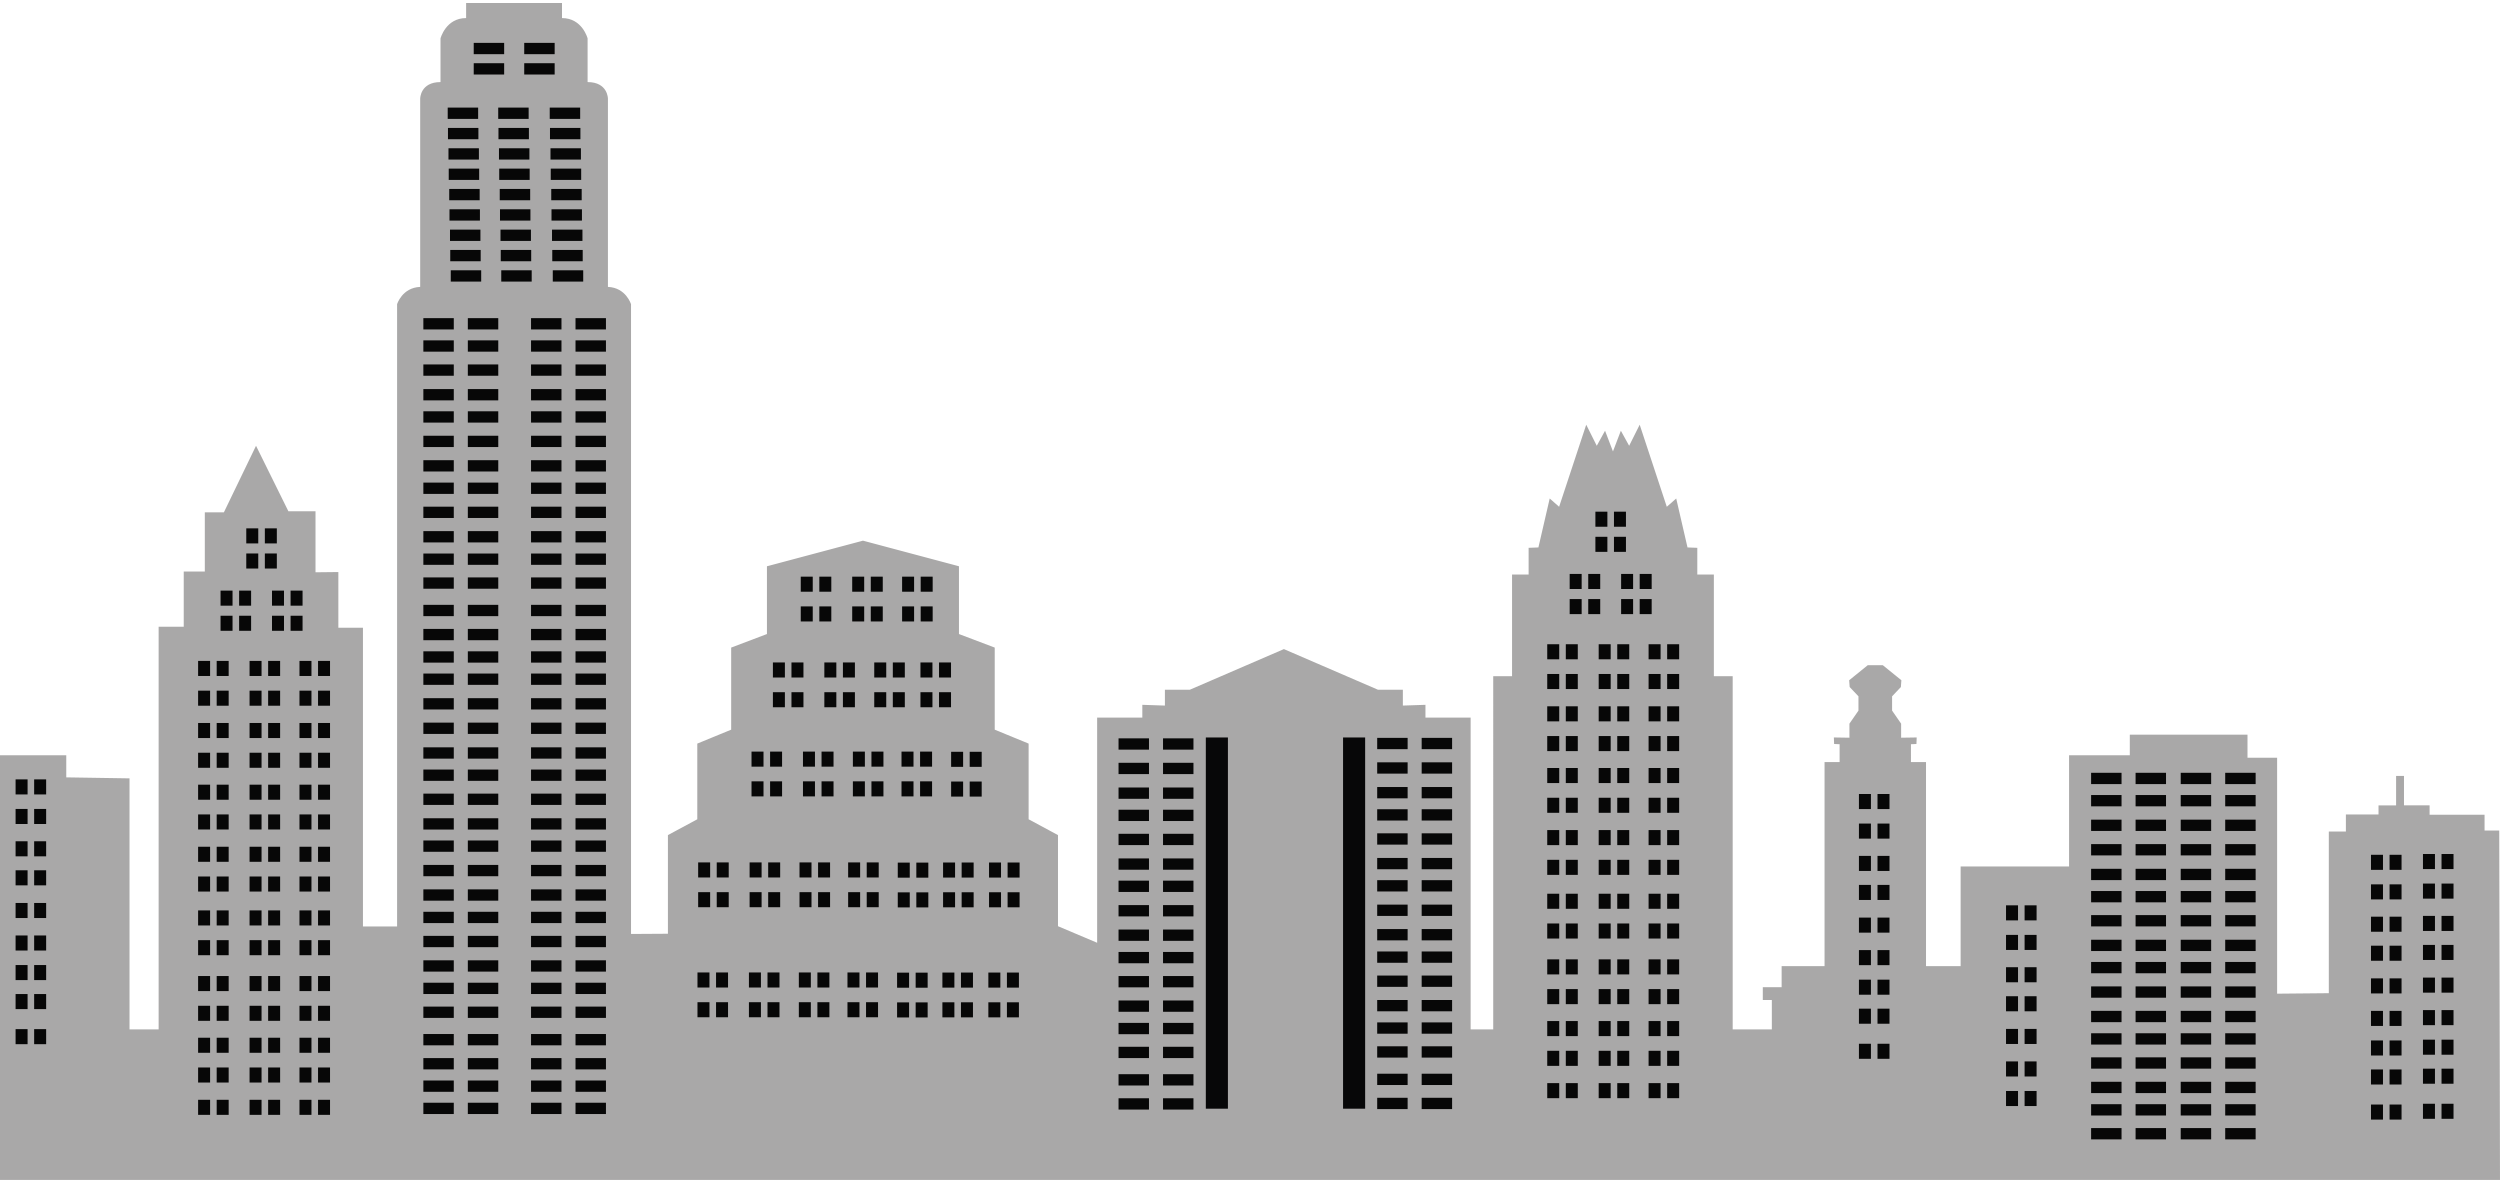 <?xml version="1.0" encoding="utf-8"?>
<!-- Generator: Adobe Illustrator 16.0.0, SVG Export Plug-In . SVG Version: 6.00 Build 0)  -->
<!DOCTYPE svg PUBLIC "-//W3C//DTD SVG 1.0//EN" "http://www.w3.org/TR/2001/REC-SVG-20010904/DTD/svg10.dtd">
<svg version="1.0" id="Layer_2" xmlns="http://www.w3.org/2000/svg" xmlns:xlink="http://www.w3.org/1999/xlink" x="0px" y="0px"
	 width="829.999px" height="391.74px" viewBox="0 0 829.999 391.74" enable-background="new 0 0 829.999 391.74"
	 xml:space="preserve">
<path fill="#A9A8A8" d="M0,392.74V250.75h22v7.334l21,0.332v83.334h9.667V208.086H61v-18.334h7v-19.666h6.333L85,148l10.75,21.75h9
	V190l7.583-0.083v18.5h8.167v99.16h11.333V101c0,0,1.667-5.5,7.667-5.75v-62.5c0,0,0-5.5,6.75-5.5v-14.5c0,0,1.75-6.75,8.5-6.75V1
	h31.833v5c6.75,0,8.5,6.75,8.5,6.75v14.5c6.75,0,6.75,5.5,6.75,5.5v62.5c6,0.25,7.667,5.75,7.667,5.75v209.076L221.75,310v-32.75
	l9.75-5.25v-25.125l11.25-4.625V215l11.875-4.5V188l31.875-8.5l31.875,8.5v22.5l11.875,4.5v27.25l11.25,4.625V272l9.75,5.25v30.25
	l13,5.5v-74.75h15V234l7.5,0.25V229H395l31.25-13.5L457.5,229h8.25v5.25l7.5-0.25v4.25h15v103.5h7.5V224.5H502v-33.75h5.5v-8.875
	l3.25-0.125l3.75-16.25l3.125,2.75l9-27.25l3.5,7l2.75-5l2.625,6.875l2.625-6.875l2.75,5l3.5-7l9,27.25l3.125-2.75l3.75,16.25
	l3.25,0.125v8.875h5.5v33.75h6.25v117.25h13V332h-3v-4.25h6.25v-7h14.25V253h5v-5.916l-1.825-0.082l-0.083-2.167l5.167,0.083v-4.662
	l3-4.333v-4.747l-2.917-3.083l-0.167-2.25l6.167-5h2.5h2.5l6.167,5l-0.167,2.25l-2.917,3.083v4.747l3,4.333v4.662l5.167-0.083
	l-0.083,2.167l-1.825,0.082V253h5v67.75h11.496v-33.084h36v-36.913h20.167v-6.833l39.072-0.013v7.667h9.834v78.328l17.166-0.166
	v-53.667h5.667v-5.667h10.833v-3h5.834v-9.787h2.622v9.75h8.5v3.125h18.25v5.25h4.875l0.249,117"/>
<rect x="140.554" y="105.624" fill="#070707" width="10.103" height="3.752"/>
<rect x="155.32" y="105.624" fill="#070707" width="10.104" height="3.752"/>
<rect x="176.305" y="105.624" fill="#070707" width="10.104" height="3.752"/>
<rect x="191.072" y="105.624" fill="#070707" width="10.103" height="3.752"/>
<rect x="140.554" y="113.002" fill="#070707" width="10.103" height="3.751"/>
<rect x="155.32" y="113.002" fill="#070707" width="10.104" height="3.751"/>
<rect x="176.305" y="113.002" fill="#070707" width="10.104" height="3.751"/>
<rect x="191.072" y="113.002" fill="#070707" width="10.103" height="3.751"/>
<rect x="140.554" y="120.996" fill="#070707" width="10.103" height="3.751"/>
<rect x="155.32" y="120.996" fill="#070707" width="10.104" height="3.751"/>
<rect x="176.305" y="120.996" fill="#070707" width="10.104" height="3.751"/>
<rect x="191.072" y="120.996" fill="#070707" width="10.103" height="3.751"/>
<rect x="140.554" y="129.173" fill="#070707" width="10.103" height="3.75"/>
<rect x="155.32" y="129.173" fill="#070707" width="10.104" height="3.75"/>
<rect x="176.305" y="129.173" fill="#070707" width="10.104" height="3.75"/>
<rect x="191.072" y="129.173" fill="#070707" width="10.103" height="3.75"/>
<rect x="140.554" y="136.55" fill="#070707" width="10.103" height="3.752"/>
<rect x="155.32" y="136.55" fill="#070707" width="10.104" height="3.752"/>
<rect x="176.305" y="136.55" fill="#070707" width="10.104" height="3.752"/>
<rect x="191.072" y="136.55" fill="#070707" width="10.103" height="3.752"/>
<rect x="140.554" y="144.668" fill="#070707" width="10.103" height="3.751"/>
<rect x="155.32" y="144.668" fill="#070707" width="10.104" height="3.751"/>
<rect x="176.305" y="144.668" fill="#070707" width="10.104" height="3.751"/>
<rect x="191.072" y="144.668" fill="#070707" width="10.103" height="3.751"/>
<rect x="140.554" y="152.783" fill="#070707" width="10.103" height="3.751"/>
<rect x="155.32" y="152.783" fill="#070707" width="10.104" height="3.751"/>
<rect x="176.305" y="152.783" fill="#070707" width="10.104" height="3.751"/>
<rect x="191.072" y="152.783" fill="#070707" width="10.103" height="3.751"/>
<rect x="140.554" y="160.224" fill="#070707" width="10.103" height="3.752"/>
<rect x="155.32" y="160.224" fill="#070707" width="10.104" height="3.752"/>
<rect x="176.305" y="160.224" fill="#070707" width="10.104" height="3.752"/>
<rect x="191.072" y="160.224" fill="#070707" width="10.103" height="3.752"/>
<rect x="140.554" y="168.219" fill="#070707" width="10.103" height="3.751"/>
<rect x="155.32" y="168.219" fill="#070707" width="10.104" height="3.751"/>
<rect x="176.305" y="168.219" fill="#070707" width="10.104" height="3.751"/>
<rect x="191.072" y="168.219" fill="#070707" width="10.103" height="3.751"/>
<rect x="140.554" y="176.333" fill="#070707" width="10.103" height="3.751"/>
<rect x="155.32" y="176.333" fill="#070707" width="10.104" height="3.751"/>
<rect x="176.305" y="176.333" fill="#070707" width="10.104" height="3.751"/>
<rect x="191.072" y="176.333" fill="#070707" width="10.103" height="3.751"/>
<rect x="140.554" y="183.774" fill="#070707" width="10.103" height="3.751"/>
<rect x="155.32" y="183.774" fill="#070707" width="10.104" height="3.751"/>
<rect x="176.305" y="183.774" fill="#070707" width="10.104" height="3.751"/>
<rect x="191.072" y="183.774" fill="#070707" width="10.103" height="3.751"/>
<rect x="140.554" y="191.704" fill="#070707" width="10.103" height="3.751"/>
<rect x="155.32" y="191.704" fill="#070707" width="10.104" height="3.751"/>
<rect x="176.305" y="191.704" fill="#070707" width="10.104" height="3.751"/>
<rect x="191.072" y="191.704" fill="#070707" width="10.103" height="3.751"/>
<rect x="140.554" y="200.808" fill="#070707" width="10.103" height="3.751"/>
<rect x="155.32" y="200.808" fill="#070707" width="10.104" height="3.751"/>
<rect x="176.305" y="200.808" fill="#070707" width="10.104" height="3.751"/>
<rect x="191.072" y="200.808" fill="#070707" width="10.103" height="3.751"/>
<rect x="140.554" y="208.799" fill="#070707" width="10.103" height="3.752"/>
<rect x="155.32" y="208.799" fill="#070707" width="10.104" height="3.752"/>
<rect x="176.305" y="208.799" fill="#070707" width="10.104" height="3.752"/>
<rect x="191.072" y="208.799" fill="#070707" width="10.103" height="3.752"/>
<rect x="140.554" y="216.239" fill="#070707" width="10.103" height="3.751"/>
<rect x="155.32" y="216.239" fill="#070707" width="10.104" height="3.751"/>
<rect x="176.305" y="216.239" fill="#070707" width="10.104" height="3.751"/>
<rect x="191.072" y="216.239" fill="#070707" width="10.103" height="3.751"/>
<rect x="140.554" y="223.62" fill="#070707" width="10.103" height="3.751"/>
<rect x="155.32" y="223.62" fill="#070707" width="10.104" height="3.751"/>
<rect x="176.305" y="223.62" fill="#070707" width="10.104" height="3.751"/>
<rect x="191.072" y="223.62" fill="#070707" width="10.103" height="3.751"/>
<rect x="140.554" y="231.794" fill="#070707" width="10.103" height="3.751"/>
<rect x="155.32" y="231.794" fill="#070707" width="10.104" height="3.751"/>
<rect x="176.305" y="231.794" fill="#070707" width="10.104" height="3.751"/>
<rect x="191.072" y="231.794" fill="#070707" width="10.103" height="3.751"/>
<rect x="140.554" y="239.913" fill="#070707" width="10.103" height="3.75"/>
<rect x="155.32" y="239.913" fill="#070707" width="10.104" height="3.75"/>
<rect x="176.305" y="239.913" fill="#070707" width="10.104" height="3.75"/>
<rect x="191.072" y="239.913" fill="#070707" width="10.103" height="3.75"/>
<g>
	<g>
		<rect x="65.774" y="219.425" fill="#070707" width="3.979" height="5"/>
		<rect x="71.939" y="219.425" fill="#070707" width="3.979" height="5"/>
		<rect x="65.774" y="229.3" fill="#070707" width="3.979" height="4.998"/>
		<rect x="71.939" y="229.3" fill="#070707" width="3.979" height="4.998"/>
		<rect x="65.774" y="240.03" fill="#070707" width="3.979" height="4.999"/>
		<rect x="71.939" y="240.03" fill="#070707" width="3.979" height="4.999"/>
		<rect x="65.774" y="249.906" fill="#070707" width="3.979" height="4.999"/>
		<rect x="71.939" y="249.906" fill="#070707" width="3.979" height="4.999"/>
		<rect x="65.774" y="260.513" fill="#070707" width="3.979" height="5"/>
		<rect x="71.939" y="260.513" fill="#070707" width="3.979" height="5"/>
		<rect x="65.774" y="270.39" fill="#070707" width="3.979" height="5"/>
		<rect x="71.939" y="270.39" fill="#070707" width="3.979" height="5"/>
		<rect x="65.774" y="281.12" fill="#070707" width="3.979" height="5"/>
		<rect x="71.939" y="281.12" fill="#070707" width="3.979" height="5"/>
		<rect x="65.774" y="290.996" fill="#070707" width="3.979" height="5"/>
		<rect x="71.939" y="290.996" fill="#070707" width="3.979" height="5"/>
		<rect x="65.774" y="302.255" fill="#070707" width="3.979" height="5"/>
		<rect x="71.939" y="302.255" fill="#070707" width="3.979" height="5"/>
		<rect x="65.774" y="312.132" fill="#070707" width="3.979" height="5"/>
		<rect x="71.939" y="312.132" fill="#070707" width="3.979" height="5"/>
		<rect x="82.855" y="219.425" fill="#070707" width="3.98" height="5"/>
		<rect x="89.021" y="219.425" fill="#070707" width="3.979" height="5"/>
		<rect x="82.855" y="229.3" fill="#070707" width="3.98" height="4.998"/>
		<rect x="89.021" y="229.3" fill="#070707" width="3.979" height="4.998"/>
		<rect x="82.855" y="240.03" fill="#070707" width="3.98" height="4.999"/>
		<rect x="89.021" y="240.03" fill="#070707" width="3.979" height="4.999"/>
		<rect x="82.855" y="249.906" fill="#070707" width="3.98" height="4.999"/>
		<rect x="89.021" y="249.906" fill="#070707" width="3.979" height="4.999"/>
		<rect x="82.855" y="260.513" fill="#070707" width="3.98" height="5"/>
		<rect x="89.021" y="260.513" fill="#070707" width="3.979" height="5"/>
		<rect x="82.855" y="270.39" fill="#070707" width="3.98" height="5"/>
		<rect x="89.021" y="270.39" fill="#070707" width="3.979" height="5"/>
		<rect x="82.855" y="281.12" fill="#070707" width="3.98" height="5"/>
		<rect x="89.021" y="281.12" fill="#070707" width="3.979" height="5"/>
		<rect x="82.855" y="290.996" fill="#070707" width="3.98" height="5"/>
		<rect x="89.021" y="290.996" fill="#070707" width="3.979" height="5"/>
		<rect x="82.855" y="302.255" fill="#070707" width="3.98" height="5"/>
		<rect x="89.021" y="302.255" fill="#070707" width="3.979" height="5"/>
		<rect x="82.855" y="312.132" fill="#070707" width="3.98" height="5"/>
		<rect x="89.021" y="312.132" fill="#070707" width="3.979" height="5"/>
		<rect x="99.425" y="219.425" fill="#070707" width="3.98" height="5"/>
		<rect x="105.589" y="219.425" fill="#070707" width="3.982" height="5"/>
		<rect x="99.425" y="229.3" fill="#070707" width="3.98" height="4.998"/>
		<rect x="105.589" y="229.3" fill="#070707" width="3.982" height="4.998"/>
		<rect x="99.425" y="240.03" fill="#070707" width="3.98" height="4.999"/>
		<rect x="105.589" y="240.03" fill="#070707" width="3.982" height="4.999"/>
		<rect x="99.425" y="249.906" fill="#070707" width="3.98" height="4.999"/>
		<rect x="105.589" y="249.906" fill="#070707" width="3.982" height="4.999"/>
		<rect x="99.425" y="260.513" fill="#070707" width="3.98" height="5"/>
		<rect x="105.589" y="260.513" fill="#070707" width="3.982" height="5"/>
		<rect x="99.425" y="270.39" fill="#070707" width="3.98" height="5"/>
		<rect x="105.589" y="270.39" fill="#070707" width="3.982" height="5"/>
		<rect x="99.425" y="281.12" fill="#070707" width="3.98" height="5"/>
		<rect x="105.589" y="281.12" fill="#070707" width="3.982" height="5"/>
		<rect x="99.425" y="290.996" fill="#070707" width="3.98" height="5"/>
		<rect x="105.589" y="290.996" fill="#070707" width="3.982" height="5"/>
		<rect x="99.425" y="302.255" fill="#070707" width="3.98" height="5"/>
		<rect x="105.589" y="302.255" fill="#070707" width="3.982" height="5"/>
		<rect x="99.425" y="312.132" fill="#070707" width="3.98" height="5"/>
		<rect x="105.589" y="312.132" fill="#070707" width="3.982" height="5"/>
		<rect x="65.774" y="324.042" fill="#070707" width="3.979" height="5"/>
		<rect x="71.939" y="324.042" fill="#070707" width="3.979" height="5"/>
		<rect x="65.774" y="333.917" fill="#070707" width="3.979" height="5"/>
		<rect x="71.939" y="333.917" fill="#070707" width="3.979" height="5"/>
		<rect x="65.774" y="344.526" fill="#070707" width="3.979" height="4.999"/>
		<rect x="71.939" y="344.526" fill="#070707" width="3.979" height="4.999"/>
		<rect x="65.774" y="354.403" fill="#070707" width="3.979" height="4.999"/>
		<rect x="71.939" y="354.403" fill="#070707" width="3.979" height="4.999"/>
		<rect x="65.774" y="365.134" fill="#070707" width="3.979" height="4.998"/>
		<rect x="71.939" y="365.134" fill="#070707" width="3.979" height="4.998"/>
		<rect x="82.855" y="324.042" fill="#070707" width="3.98" height="5"/>
		<rect x="89.021" y="324.042" fill="#070707" width="3.979" height="5"/>
		<rect x="82.855" y="333.917" fill="#070707" width="3.98" height="5"/>
		<rect x="89.021" y="333.917" fill="#070707" width="3.979" height="5"/>
		<rect x="82.855" y="344.526" fill="#070707" width="3.98" height="4.999"/>
		<rect x="89.021" y="344.526" fill="#070707" width="3.979" height="4.999"/>
		<rect x="82.855" y="354.403" fill="#070707" width="3.98" height="4.999"/>
		<rect x="89.021" y="354.403" fill="#070707" width="3.979" height="4.999"/>
		<rect x="82.855" y="365.134" fill="#070707" width="3.98" height="4.998"/>
		<rect x="89.021" y="365.134" fill="#070707" width="3.979" height="4.998"/>
		<rect x="99.425" y="324.042" fill="#070707" width="3.98" height="5"/>
		<rect x="105.589" y="324.042" fill="#070707" width="3.982" height="5"/>
		<rect x="99.425" y="333.917" fill="#070707" width="3.98" height="5"/>
		<rect x="105.589" y="333.917" fill="#070707" width="3.982" height="5"/>
		<rect x="99.425" y="344.526" fill="#070707" width="3.98" height="4.999"/>
		<rect x="105.589" y="344.526" fill="#070707" width="3.982" height="4.999"/>
		<rect x="99.425" y="354.403" fill="#070707" width="3.98" height="4.999"/>
		<rect x="105.589" y="354.403" fill="#070707" width="3.982" height="4.999"/>
		<rect x="99.425" y="365.134" fill="#070707" width="3.98" height="4.998"/>
		<rect x="105.589" y="365.134" fill="#070707" width="3.982" height="4.998"/>
	</g>
	<polyline fill="#070707" points="73.223,209.425 73.223,204.425 77.203,204.425 77.203,209.425 	"/>
	<polyline fill="#070707" points="79.388,209.425 79.388,204.425 83.368,204.425 83.368,209.425 	"/>
	<polyline fill="#070707" points="90.304,209.425 90.304,204.425 94.285,204.425 94.285,209.425 	"/>
	<polyline fill="#070707" points="96.47,209.425 96.47,204.425 100.449,204.425 100.449,209.425 	"/>
	<polyline fill="#070707" points="73.223,201.084 73.223,196.084 77.203,196.084 77.203,201.084 	"/>
	<polyline fill="#070707" points="79.388,201.084 79.388,196.084 83.368,196.084 83.368,201.084 	"/>
	<polyline fill="#070707" points="90.304,201.084 90.304,196.084 94.285,196.084 94.285,201.084 	"/>
	<polyline fill="#070707" points="96.47,201.084 96.47,196.084 100.449,196.084 100.449,201.084 	"/>
	<polyline fill="#070707" points="81.764,188.754 81.764,183.754 85.743,183.754 85.743,188.754 	"/>
	<polyline fill="#070707" points="87.929,188.754 87.929,183.754 91.908,183.754 91.908,188.754 	"/>
	<polyline fill="#070707" points="81.764,180.414 81.764,175.414 85.743,175.414 85.743,180.414 	"/>
	<polyline fill="#070707" points="87.929,180.414 87.929,175.414 91.908,175.414 91.908,180.414 	"/>
</g>
<rect x="140.554" y="248.112" fill="#070707" width="10.103" height="3.753"/>
<rect x="155.32" y="248.112" fill="#070707" width="10.104" height="3.753"/>
<rect x="176.305" y="248.112" fill="#070707" width="10.104" height="3.753"/>
<rect x="191.072" y="248.112" fill="#070707" width="10.103" height="3.753"/>
<rect x="140.554" y="255.49" fill="#070707" width="10.103" height="3.751"/>
<rect x="155.32" y="255.49" fill="#070707" width="10.104" height="3.751"/>
<rect x="176.305" y="255.49" fill="#070707" width="10.104" height="3.751"/>
<rect x="191.072" y="255.49" fill="#070707" width="10.103" height="3.751"/>
<rect x="140.554" y="263.484" fill="#070707" width="10.103" height="3.751"/>
<rect x="155.32" y="263.484" fill="#070707" width="10.104" height="3.751"/>
<rect x="176.305" y="263.484" fill="#070707" width="10.104" height="3.751"/>
<rect x="191.072" y="263.484" fill="#070707" width="10.103" height="3.751"/>
<rect x="140.554" y="271.662" fill="#070707" width="10.103" height="3.749"/>
<rect x="155.32" y="271.662" fill="#070707" width="10.104" height="3.749"/>
<rect x="176.305" y="271.662" fill="#070707" width="10.104" height="3.749"/>
<rect x="191.072" y="271.662" fill="#070707" width="10.103" height="3.749"/>
<rect x="140.554" y="279.038" fill="#070707" width="10.103" height="3.753"/>
<rect x="155.32" y="279.038" fill="#070707" width="10.104" height="3.753"/>
<rect x="176.305" y="279.038" fill="#070707" width="10.104" height="3.753"/>
<rect x="191.072" y="279.038" fill="#070707" width="10.103" height="3.753"/>
<rect x="140.554" y="287.156" fill="#070707" width="10.103" height="3.751"/>
<rect x="155.32" y="287.156" fill="#070707" width="10.104" height="3.751"/>
<rect x="176.305" y="287.156" fill="#070707" width="10.104" height="3.751"/>
<rect x="191.072" y="287.156" fill="#070707" width="10.103" height="3.751"/>
<rect x="140.554" y="295.271" fill="#070707" width="10.103" height="3.752"/>
<rect x="155.32" y="295.271" fill="#070707" width="10.104" height="3.752"/>
<rect x="176.305" y="295.271" fill="#070707" width="10.104" height="3.752"/>
<rect x="191.072" y="295.271" fill="#070707" width="10.103" height="3.752"/>
<rect x="140.554" y="302.712" fill="#070707" width="10.103" height="3.752"/>
<rect x="155.32" y="302.712" fill="#070707" width="10.104" height="3.752"/>
<rect x="176.305" y="302.712" fill="#070707" width="10.104" height="3.752"/>
<rect x="191.072" y="302.712" fill="#070707" width="10.103" height="3.752"/>
<rect x="140.554" y="310.707" fill="#070707" width="10.103" height="3.751"/>
<rect x="155.32" y="310.707" fill="#070707" width="10.104" height="3.751"/>
<rect x="176.305" y="310.707" fill="#070707" width="10.104" height="3.751"/>
<rect x="191.072" y="310.707" fill="#070707" width="10.103" height="3.751"/>
<rect x="140.554" y="318.822" fill="#070707" width="10.103" height="3.75"/>
<rect x="155.32" y="318.822" fill="#070707" width="10.104" height="3.75"/>
<rect x="176.305" y="318.822" fill="#070707" width="10.104" height="3.75"/>
<rect x="191.072" y="318.822" fill="#070707" width="10.103" height="3.75"/>
<rect x="140.554" y="326.262" fill="#070707" width="10.103" height="3.752"/>
<rect x="155.32" y="326.262" fill="#070707" width="10.104" height="3.752"/>
<rect x="176.305" y="326.262" fill="#070707" width="10.104" height="3.752"/>
<rect x="191.072" y="326.262" fill="#070707" width="10.103" height="3.752"/>
<rect x="140.554" y="334.192" fill="#070707" width="10.103" height="3.751"/>
<rect x="155.32" y="334.192" fill="#070707" width="10.104" height="3.751"/>
<rect x="176.305" y="334.192" fill="#070707" width="10.104" height="3.751"/>
<rect x="191.072" y="334.192" fill="#070707" width="10.103" height="3.751"/>
<rect x="140.554" y="343.296" fill="#070707" width="10.103" height="3.751"/>
<rect x="155.32" y="343.296" fill="#070707" width="10.104" height="3.751"/>
<rect x="176.305" y="343.296" fill="#070707" width="10.104" height="3.751"/>
<rect x="191.072" y="343.296" fill="#070707" width="10.103" height="3.751"/>
<rect x="140.554" y="351.287" fill="#070707" width="10.103" height="3.752"/>
<rect x="155.32" y="351.287" fill="#070707" width="10.104" height="3.752"/>
<rect x="176.305" y="351.287" fill="#070707" width="10.104" height="3.752"/>
<rect x="191.072" y="351.287" fill="#070707" width="10.103" height="3.752"/>
<rect x="140.554" y="358.728" fill="#070707" width="10.103" height="3.751"/>
<rect x="155.32" y="358.728" fill="#070707" width="10.104" height="3.751"/>
<rect x="176.305" y="358.728" fill="#070707" width="10.104" height="3.751"/>
<rect x="191.072" y="358.728" fill="#070707" width="10.103" height="3.751"/>
<rect x="140.554" y="366.108" fill="#070707" width="10.103" height="3.751"/>
<rect x="155.32" y="366.108" fill="#070707" width="10.104" height="3.751"/>
<rect x="176.305" y="366.108" fill="#070707" width="10.104" height="3.751"/>
<rect x="191.072" y="366.108" fill="#070707" width="10.103" height="3.751"/>
<rect x="149.652" y="89.736" fill="#070707" width="10.103" height="3.752"/>
<rect x="166.418" y="89.736" fill="#070707" width="10.104" height="3.752"/>
<rect x="183.522" y="89.736" fill="#070707" width="10.104" height="3.752"/>
<rect x="149.483" y="82.983" fill="#070707" width="10.103" height="3.752"/>
<rect x="166.25" y="82.983" fill="#070707" width="10.104" height="3.752"/>
<rect x="183.354" y="82.983" fill="#070707" width="10.104" height="3.752"/>
<rect x="149.399" y="76.236" fill="#070707" width="10.103" height="3.752"/>
<rect x="166.166" y="76.236" fill="#070707" width="10.104" height="3.752"/>
<rect x="183.269" y="76.236" fill="#070707" width="10.104" height="3.752"/>
<rect x="149.23" y="69.483" fill="#070707" width="10.103" height="3.752"/>
<rect x="165.997" y="69.483" fill="#070707" width="10.104" height="3.752"/>
<rect x="183.101" y="69.483" fill="#070707" width="10.104" height="3.752"/>
<rect x="149.146" y="62.731" fill="#070707" width="10.103" height="3.752"/>
<rect x="165.913" y="62.731" fill="#070707" width="10.104" height="3.752"/>
<rect x="183.016" y="62.731" fill="#070707" width="10.104" height="3.752"/>
<rect x="148.978" y="55.979" fill="#070707" width="10.103" height="3.752"/>
<rect x="165.744" y="55.979" fill="#070707" width="10.104" height="3.752"/>
<rect x="182.848" y="55.979" fill="#070707" width="10.104" height="3.752"/>
<rect x="148.893" y="49.226" fill="#070707" width="10.103" height="3.752"/>
<rect x="165.66" y="49.226" fill="#070707" width="10.104" height="3.752"/>
<rect x="182.763" y="49.226" fill="#070707" width="10.104" height="3.752"/>
<rect x="148.725" y="42.474" fill="#070707" width="10.103" height="3.752"/>
<rect x="165.491" y="42.474" fill="#070707" width="10.104" height="3.752"/>
<rect x="182.595" y="42.474" fill="#070707" width="10.104" height="3.752"/>
<rect x="148.64" y="35.721" fill="#070707" width="10.103" height="3.752"/>
<rect x="165.407" y="35.721" fill="#070707" width="10.104" height="3.752"/>
<rect x="182.51" y="35.721" fill="#070707" width="10.104" height="3.752"/>
<rect x="157.276" y="20.988" fill="#070707" width="10.103" height="3.752"/>
<rect x="174.043" y="20.988" fill="#070707" width="10.104" height="3.752"/>
<rect x="157.276" y="14.235" fill="#070707" width="10.103" height="3.752"/>
<rect x="174.043" y="14.235" fill="#070707" width="10.104" height="3.752"/>
<rect x="513.682" y="213.888" fill="#070707" width="3.979" height="5"/>
<rect x="519.847" y="213.888" fill="#070707" width="3.979" height="5"/>
<rect x="513.682" y="223.763" fill="#070707" width="3.979" height="4.998"/>
<rect x="519.847" y="223.763" fill="#070707" width="3.979" height="4.998"/>
<rect x="513.682" y="234.493" fill="#070707" width="3.979" height="4.999"/>
<rect x="519.847" y="234.493" fill="#070707" width="3.979" height="4.999"/>
<rect x="513.682" y="244.369" fill="#070707" width="3.979" height="4.999"/>
<rect x="519.847" y="244.369" fill="#070707" width="3.979" height="4.999"/>
<rect x="513.682" y="254.976" fill="#070707" width="3.979" height="5"/>
<rect x="519.847" y="254.976" fill="#070707" width="3.979" height="5"/>
<rect x="513.682" y="264.853" fill="#070707" width="3.979" height="5"/>
<rect x="519.847" y="264.853" fill="#070707" width="3.979" height="5"/>
<rect x="513.682" y="275.583" fill="#070707" width="3.979" height="5"/>
<rect x="519.847" y="275.583" fill="#070707" width="3.979" height="5"/>
<rect x="513.682" y="285.459" fill="#070707" width="3.979" height="5"/>
<rect x="519.847" y="285.459" fill="#070707" width="3.979" height="5"/>
<rect x="513.682" y="296.718" fill="#070707" width="3.979" height="5"/>
<rect x="519.847" y="296.718" fill="#070707" width="3.979" height="5"/>
<rect x="513.682" y="306.595" fill="#070707" width="3.979" height="5"/>
<rect x="519.847" y="306.595" fill="#070707" width="3.979" height="5"/>
<rect x="530.763" y="213.888" fill="#070707" width="3.98" height="5"/>
<rect x="536.929" y="213.888" fill="#070707" width="3.979" height="5"/>
<rect x="530.763" y="223.763" fill="#070707" width="3.98" height="4.998"/>
<rect x="536.929" y="223.763" fill="#070707" width="3.979" height="4.998"/>
<rect x="530.763" y="234.493" fill="#070707" width="3.98" height="4.999"/>
<rect x="536.929" y="234.493" fill="#070707" width="3.979" height="4.999"/>
<rect x="530.763" y="244.369" fill="#070707" width="3.98" height="4.999"/>
<rect x="536.929" y="244.369" fill="#070707" width="3.979" height="4.999"/>
<rect x="530.763" y="254.976" fill="#070707" width="3.98" height="5"/>
<rect x="536.929" y="254.976" fill="#070707" width="3.979" height="5"/>
<rect x="530.763" y="264.853" fill="#070707" width="3.98" height="5"/>
<rect x="536.929" y="264.853" fill="#070707" width="3.979" height="5"/>
<rect x="530.763" y="275.583" fill="#070707" width="3.98" height="5"/>
<rect x="536.929" y="275.583" fill="#070707" width="3.979" height="5"/>
<rect x="530.763" y="285.459" fill="#070707" width="3.98" height="5"/>
<rect x="536.929" y="285.459" fill="#070707" width="3.979" height="5"/>
<rect x="530.763" y="296.718" fill="#070707" width="3.98" height="5"/>
<rect x="536.929" y="296.718" fill="#070707" width="3.979" height="5"/>
<rect x="530.763" y="306.595" fill="#070707" width="3.98" height="5"/>
<rect x="536.929" y="306.595" fill="#070707" width="3.979" height="5"/>
<rect x="547.332" y="213.888" fill="#070707" width="3.98" height="5"/>
<rect x="553.496" y="213.888" fill="#070707" width="3.982" height="5"/>
<rect x="547.332" y="223.763" fill="#070707" width="3.98" height="4.998"/>
<rect x="553.496" y="223.763" fill="#070707" width="3.982" height="4.998"/>
<rect x="547.332" y="234.493" fill="#070707" width="3.98" height="4.999"/>
<rect x="553.496" y="234.493" fill="#070707" width="3.982" height="4.999"/>
<rect x="547.332" y="244.369" fill="#070707" width="3.98" height="4.999"/>
<rect x="553.496" y="244.369" fill="#070707" width="3.982" height="4.999"/>
<rect x="547.332" y="254.976" fill="#070707" width="3.98" height="5"/>
<rect x="553.496" y="254.976" fill="#070707" width="3.982" height="5"/>
<rect x="547.332" y="264.853" fill="#070707" width="3.98" height="5"/>
<rect x="553.496" y="264.853" fill="#070707" width="3.982" height="5"/>
<rect x="547.332" y="275.583" fill="#070707" width="3.98" height="5"/>
<rect x="553.496" y="275.583" fill="#070707" width="3.982" height="5"/>
<rect x="547.332" y="285.459" fill="#070707" width="3.98" height="5"/>
<rect x="553.496" y="285.459" fill="#070707" width="3.982" height="5"/>
<rect x="547.332" y="296.718" fill="#070707" width="3.98" height="5"/>
<rect x="553.496" y="296.718" fill="#070707" width="3.982" height="5"/>
<rect x="547.332" y="306.595" fill="#070707" width="3.98" height="5"/>
<rect x="553.496" y="306.595" fill="#070707" width="3.982" height="5"/>
<rect x="513.682" y="318.505" fill="#070707" width="3.979" height="5"/>
<rect x="519.847" y="318.505" fill="#070707" width="3.979" height="5"/>
<rect x="513.682" y="328.38" fill="#070707" width="3.979" height="5"/>
<rect x="519.847" y="328.38" fill="#070707" width="3.979" height="5"/>
<rect x="513.682" y="338.989" fill="#070707" width="3.979" height="4.999"/>
<rect x="519.847" y="338.989" fill="#070707" width="3.979" height="4.999"/>
<rect x="513.682" y="348.866" fill="#070707" width="3.979" height="4.999"/>
<rect x="519.847" y="348.866" fill="#070707" width="3.979" height="4.999"/>
<rect x="513.682" y="359.597" fill="#070707" width="3.979" height="4.998"/>
<rect x="519.847" y="359.597" fill="#070707" width="3.979" height="4.998"/>
<rect x="530.763" y="318.505" fill="#070707" width="3.98" height="5"/>
<rect x="536.929" y="318.505" fill="#070707" width="3.979" height="5"/>
<rect x="530.763" y="328.38" fill="#070707" width="3.98" height="5"/>
<rect x="536.929" y="328.38" fill="#070707" width="3.979" height="5"/>
<rect x="530.763" y="338.989" fill="#070707" width="3.98" height="4.999"/>
<rect x="536.929" y="338.989" fill="#070707" width="3.979" height="4.999"/>
<rect x="530.763" y="348.866" fill="#070707" width="3.98" height="4.999"/>
<rect x="536.929" y="348.866" fill="#070707" width="3.979" height="4.999"/>
<rect x="530.763" y="359.597" fill="#070707" width="3.98" height="4.998"/>
<rect x="536.929" y="359.597" fill="#070707" width="3.979" height="4.998"/>
<rect x="547.332" y="318.505" fill="#070707" width="3.98" height="5"/>
<rect x="553.496" y="318.505" fill="#070707" width="3.982" height="5"/>
<rect x="547.332" y="328.38" fill="#070707" width="3.98" height="5"/>
<rect x="553.496" y="328.38" fill="#070707" width="3.982" height="5"/>
<rect x="547.332" y="338.989" fill="#070707" width="3.98" height="4.999"/>
<rect x="553.496" y="338.989" fill="#070707" width="3.982" height="4.999"/>
<rect x="547.332" y="348.866" fill="#070707" width="3.98" height="4.999"/>
<rect x="553.496" y="348.866" fill="#070707" width="3.982" height="4.999"/>
<rect x="547.332" y="359.597" fill="#070707" width="3.98" height="4.998"/>
<rect x="553.496" y="359.597" fill="#070707" width="3.982" height="4.998"/>
<polyline fill="#070707" points="521.131,203.888 521.131,198.888 525.109,198.888 525.109,203.888 "/>
<polyline fill="#070707" points="527.295,203.888 527.295,198.888 531.275,198.888 531.275,203.888 "/>
<polyline fill="#070707" points="538.211,203.888 538.211,198.888 542.191,198.888 542.191,203.888 "/>
<polyline fill="#070707" points="544.377,203.888 544.377,198.888 548.355,198.888 548.355,203.888 "/>
<polyline fill="#070707" points="521.131,195.547 521.131,190.547 525.109,190.547 525.109,195.547 "/>
<polyline fill="#070707" points="527.295,195.547 527.295,190.547 531.275,190.547 531.275,195.547 "/>
<polyline fill="#070707" points="538.211,195.547 538.211,190.547 542.191,190.547 542.191,195.547 "/>
<polyline fill="#070707" points="544.377,195.547 544.377,190.547 548.355,190.547 548.355,195.547 "/>
<polyline fill="#070707" points="529.671,183.217 529.671,178.217 533.65,178.217 533.65,183.217 "/>
<polyline fill="#070707" points="535.836,183.217 535.836,178.217 539.815,178.217 539.815,183.217 "/>
<polyline fill="#070707" points="529.671,174.877 529.671,169.877 533.65,169.877 533.65,174.877 "/>
<polyline fill="#070707" points="535.836,174.877 535.836,169.877 539.815,169.877 539.815,174.877 "/>
<rect x="694.247" y="256.57" fill="#070707" width="10.103" height="3.751"/>
<rect x="709.014" y="256.57" fill="#070707" width="10.104" height="3.751"/>
<rect x="723.998" y="256.57" fill="#070707" width="10.104" height="3.751"/>
<rect x="738.766" y="256.57" fill="#070707" width="10.103" height="3.751"/>
<rect x="694.247" y="263.951" fill="#070707" width="10.103" height="3.751"/>
<rect x="709.014" y="263.951" fill="#070707" width="10.104" height="3.751"/>
<rect x="723.998" y="263.951" fill="#070707" width="10.104" height="3.751"/>
<rect x="738.766" y="263.951" fill="#070707" width="10.103" height="3.751"/>
<rect x="694.247" y="272.125" fill="#070707" width="10.103" height="3.751"/>
<rect x="709.014" y="272.125" fill="#070707" width="10.104" height="3.751"/>
<rect x="723.998" y="272.125" fill="#070707" width="10.104" height="3.751"/>
<rect x="738.766" y="272.125" fill="#070707" width="10.103" height="3.751"/>
<rect x="694.247" y="280.244" fill="#070707" width="10.103" height="3.75"/>
<rect x="709.014" y="280.244" fill="#070707" width="10.104" height="3.75"/>
<rect x="723.998" y="280.244" fill="#070707" width="10.104" height="3.75"/>
<rect x="738.766" y="280.244" fill="#070707" width="10.103" height="3.75"/>
<rect x="694.247" y="288.443" fill="#070707" width="10.103" height="3.753"/>
<rect x="709.014" y="288.443" fill="#070707" width="10.104" height="3.753"/>
<rect x="723.998" y="288.443" fill="#070707" width="10.104" height="3.753"/>
<rect x="738.766" y="288.443" fill="#070707" width="10.103" height="3.753"/>
<rect x="694.247" y="295.821" fill="#070707" width="10.103" height="3.751"/>
<rect x="709.014" y="295.821" fill="#070707" width="10.104" height="3.751"/>
<rect x="723.998" y="295.821" fill="#070707" width="10.104" height="3.751"/>
<rect x="738.766" y="295.821" fill="#070707" width="10.103" height="3.751"/>
<rect x="694.247" y="303.815" fill="#070707" width="10.103" height="3.751"/>
<rect x="709.014" y="303.815" fill="#070707" width="10.104" height="3.751"/>
<rect x="723.998" y="303.815" fill="#070707" width="10.104" height="3.751"/>
<rect x="738.766" y="303.815" fill="#070707" width="10.103" height="3.751"/>
<rect x="694.247" y="311.993" fill="#070707" width="10.103" height="3.749"/>
<rect x="709.014" y="311.993" fill="#070707" width="10.104" height="3.749"/>
<rect x="723.998" y="311.993" fill="#070707" width="10.104" height="3.749"/>
<rect x="738.766" y="311.993" fill="#070707" width="10.103" height="3.749"/>
<rect x="694.247" y="319.369" fill="#070707" width="10.103" height="3.753"/>
<rect x="709.014" y="319.369" fill="#070707" width="10.104" height="3.753"/>
<rect x="723.998" y="319.369" fill="#070707" width="10.104" height="3.753"/>
<rect x="738.766" y="319.369" fill="#070707" width="10.103" height="3.753"/>
<rect x="694.247" y="327.487" fill="#070707" width="10.103" height="3.751"/>
<rect x="709.014" y="327.487" fill="#070707" width="10.104" height="3.751"/>
<rect x="723.998" y="327.487" fill="#070707" width="10.104" height="3.751"/>
<rect x="738.766" y="327.487" fill="#070707" width="10.103" height="3.751"/>
<rect x="694.247" y="335.603" fill="#070707" width="10.103" height="3.752"/>
<rect x="709.014" y="335.603" fill="#070707" width="10.104" height="3.752"/>
<rect x="723.998" y="335.603" fill="#070707" width="10.104" height="3.752"/>
<rect x="738.766" y="335.603" fill="#070707" width="10.103" height="3.752"/>
<rect x="694.247" y="343.043" fill="#070707" width="10.103" height="3.752"/>
<rect x="709.014" y="343.043" fill="#070707" width="10.104" height="3.752"/>
<rect x="723.998" y="343.043" fill="#070707" width="10.104" height="3.752"/>
<rect x="738.766" y="343.043" fill="#070707" width="10.103" height="3.752"/>
<rect x="694.247" y="351.038" fill="#070707" width="10.103" height="3.751"/>
<rect x="709.014" y="351.038" fill="#070707" width="10.104" height="3.751"/>
<rect x="723.998" y="351.038" fill="#070707" width="10.104" height="3.751"/>
<rect x="738.766" y="351.038" fill="#070707" width="10.103" height="3.751"/>
<rect x="694.247" y="359.153" fill="#070707" width="10.103" height="3.75"/>
<rect x="709.014" y="359.153" fill="#070707" width="10.104" height="3.75"/>
<rect x="723.998" y="359.153" fill="#070707" width="10.104" height="3.75"/>
<rect x="738.766" y="359.153" fill="#070707" width="10.103" height="3.75"/>
<rect x="694.247" y="366.593" fill="#070707" width="10.103" height="3.752"/>
<rect x="709.014" y="366.593" fill="#070707" width="10.104" height="3.752"/>
<rect x="723.998" y="366.593" fill="#070707" width="10.104" height="3.752"/>
<rect x="738.766" y="366.593" fill="#070707" width="10.103" height="3.752"/>
<rect x="694.247" y="374.523" fill="#070707" width="10.103" height="3.751"/>
<rect x="709.014" y="374.523" fill="#070707" width="10.104" height="3.751"/>
<rect x="723.998" y="374.523" fill="#070707" width="10.104" height="3.751"/>
<rect x="738.766" y="374.523" fill="#070707" width="10.103" height="3.751"/>
<rect x="617.167" y="263.609" fill="#070707" width="3.982" height="5"/>
<rect x="623.332" y="263.609" fill="#070707" width="3.982" height="5"/>
<rect x="617.167" y="273.424" fill="#070707" width="3.982" height="4.998"/>
<rect x="623.332" y="273.424" fill="#070707" width="3.982" height="4.998"/>
<rect x="617.167" y="284.156" fill="#070707" width="3.982" height="5"/>
<rect x="623.332" y="284.156" fill="#070707" width="3.982" height="5"/>
<rect x="617.167" y="293.789" fill="#070707" width="3.982" height="5"/>
<rect x="623.332" y="293.789" fill="#070707" width="3.982" height="5"/>
<rect x="617.167" y="304.641" fill="#070707" width="3.982" height="4.998"/>
<rect x="623.332" y="304.641" fill="#070707" width="3.982" height="4.998"/>
<rect x="617.167" y="315.432" fill="#070707" width="3.982" height="5"/>
<rect x="623.332" y="315.432" fill="#070707" width="3.982" height="5"/>
<rect x="617.167" y="325.248" fill="#070707" width="3.982" height="4.998"/>
<rect x="623.332" y="325.248" fill="#070707" width="3.982" height="4.998"/>
<rect x="617.167" y="334.877" fill="#070707" width="3.982" height="5"/>
<rect x="623.332" y="334.877" fill="#070707" width="3.982" height="5"/>
<rect x="617.167" y="346.525" fill="#070707" width="3.982" height="4.998"/>
<rect x="623.332" y="346.525" fill="#070707" width="3.982" height="4.998"/>
<rect x="787.167" y="283.791" fill="#070707" width="3.982" height="5"/>
<rect x="793.332" y="283.791" fill="#070707" width="3.982" height="5"/>
<rect x="787.167" y="293.605" fill="#070707" width="3.982" height="4.998"/>
<rect x="793.332" y="293.605" fill="#070707" width="3.982" height="4.998"/>
<rect x="787.167" y="304.338" fill="#070707" width="3.982" height="5"/>
<rect x="793.332" y="304.338" fill="#070707" width="3.982" height="5"/>
<rect x="787.167" y="313.971" fill="#070707" width="3.982" height="5"/>
<rect x="793.332" y="313.971" fill="#070707" width="3.982" height="5"/>
<rect x="787.167" y="324.822" fill="#070707" width="3.982" height="4.998"/>
<rect x="793.332" y="324.822" fill="#070707" width="3.982" height="4.998"/>
<rect x="787.167" y="335.613" fill="#070707" width="3.982" height="5"/>
<rect x="793.332" y="335.613" fill="#070707" width="3.982" height="5"/>
<rect x="787.167" y="345.43" fill="#070707" width="3.982" height="4.998"/>
<rect x="793.332" y="345.43" fill="#070707" width="3.982" height="4.998"/>
<rect x="787.167" y="355.059" fill="#070707" width="3.982" height="5"/>
<rect x="793.332" y="355.059" fill="#070707" width="3.982" height="5"/>
<rect x="787.167" y="366.707" fill="#070707" width="3.982" height="4.998"/>
<rect x="793.332" y="366.707" fill="#070707" width="3.982" height="4.998"/>
<rect x="804.423" y="283.53" fill="#070707" width="3.982" height="5"/>
<rect x="810.588" y="283.53" fill="#070707" width="3.982" height="5"/>
<rect x="804.423" y="293.345" fill="#070707" width="3.982" height="4.998"/>
<rect x="810.588" y="293.345" fill="#070707" width="3.982" height="4.998"/>
<rect x="804.423" y="304.077" fill="#070707" width="3.982" height="5"/>
<rect x="810.588" y="304.077" fill="#070707" width="3.982" height="5"/>
<rect x="804.423" y="313.71" fill="#070707" width="3.982" height="5"/>
<rect x="810.588" y="313.71" fill="#070707" width="3.982" height="5"/>
<rect x="804.423" y="324.562" fill="#070707" width="3.982" height="4.998"/>
<rect x="810.588" y="324.562" fill="#070707" width="3.982" height="4.998"/>
<rect x="804.423" y="335.353" fill="#070707" width="3.982" height="5"/>
<rect x="810.588" y="335.353" fill="#070707" width="3.982" height="5"/>
<rect x="804.423" y="345.169" fill="#070707" width="3.982" height="4.998"/>
<rect x="810.588" y="345.169" fill="#070707" width="3.982" height="4.998"/>
<rect x="804.423" y="354.798" fill="#070707" width="3.982" height="5"/>
<rect x="810.588" y="354.798" fill="#070707" width="3.982" height="5"/>
<rect x="804.423" y="366.446" fill="#070707" width="3.982" height="4.998"/>
<rect x="810.588" y="366.446" fill="#070707" width="3.982" height="4.998"/>
<rect x="5.174" y="258.755" fill="#070707" width="3.982" height="5"/>
<rect x="11.339" y="258.755" fill="#070707" width="3.982" height="5"/>
<rect x="5.174" y="268.569" fill="#070707" width="3.982" height="4.998"/>
<rect x="11.339" y="268.569" fill="#070707" width="3.982" height="4.998"/>
<rect x="5.174" y="279.302" fill="#070707" width="3.982" height="5"/>
<rect x="11.339" y="279.302" fill="#070707" width="3.982" height="5"/>
<rect x="5.174" y="288.935" fill="#070707" width="3.982" height="5"/>
<rect x="11.339" y="288.935" fill="#070707" width="3.982" height="5"/>
<rect x="5.174" y="299.786" fill="#070707" width="3.982" height="4.998"/>
<rect x="11.339" y="299.786" fill="#070707" width="3.982" height="4.998"/>
<rect x="5.174" y="310.577" fill="#070707" width="3.982" height="5"/>
<rect x="11.339" y="310.577" fill="#070707" width="3.982" height="5"/>
<rect x="5.174" y="320.394" fill="#070707" width="3.982" height="4.998"/>
<rect x="11.339" y="320.394" fill="#070707" width="3.982" height="4.998"/>
<rect x="5.174" y="330.022" fill="#070707" width="3.982" height="5"/>
<rect x="11.339" y="330.022" fill="#070707" width="3.982" height="5"/>
<rect x="5.174" y="341.671" fill="#070707" width="3.982" height="4.998"/>
<rect x="11.339" y="341.671" fill="#070707" width="3.982" height="4.998"/>
<rect x="371.356" y="245.131" fill="#070707" width="10.104" height="3.751"/>
<rect x="386.124" y="245.131" fill="#070707" width="10.103" height="3.751"/>
<rect x="371.356" y="253.25" fill="#070707" width="10.104" height="3.75"/>
<rect x="386.124" y="253.25" fill="#070707" width="10.103" height="3.75"/>
<rect x="371.356" y="261.449" fill="#070707" width="10.104" height="3.753"/>
<rect x="386.124" y="261.449" fill="#070707" width="10.103" height="3.753"/>
<rect x="371.356" y="268.827" fill="#070707" width="10.104" height="3.751"/>
<rect x="386.124" y="268.827" fill="#070707" width="10.103" height="3.751"/>
<rect x="371.356" y="276.821" fill="#070707" width="10.104" height="3.751"/>
<rect x="386.124" y="276.821" fill="#070707" width="10.103" height="3.751"/>
<rect x="371.356" y="284.999" fill="#070707" width="10.104" height="3.749"/>
<rect x="386.124" y="284.999" fill="#070707" width="10.103" height="3.749"/>
<rect x="371.356" y="292.375" fill="#070707" width="10.104" height="3.753"/>
<rect x="386.124" y="292.375" fill="#070707" width="10.103" height="3.753"/>
<rect x="371.356" y="300.493" fill="#070707" width="10.104" height="3.751"/>
<rect x="386.124" y="300.493" fill="#070707" width="10.103" height="3.751"/>
<rect x="371.356" y="308.608" fill="#070707" width="10.104" height="3.752"/>
<rect x="386.124" y="308.608" fill="#070707" width="10.103" height="3.752"/>
<rect x="371.356" y="316.049" fill="#070707" width="10.104" height="3.752"/>
<rect x="386.124" y="316.049" fill="#070707" width="10.103" height="3.752"/>
<rect x="371.356" y="324.044" fill="#070707" width="10.104" height="3.751"/>
<rect x="386.124" y="324.044" fill="#070707" width="10.103" height="3.751"/>
<rect x="371.356" y="332.159" fill="#070707" width="10.104" height="3.75"/>
<rect x="386.124" y="332.159" fill="#070707" width="10.103" height="3.75"/>
<rect x="371.356" y="339.599" fill="#070707" width="10.104" height="3.752"/>
<rect x="386.124" y="339.599" fill="#070707" width="10.103" height="3.752"/>
<rect x="371.356" y="347.529" fill="#070707" width="10.104" height="3.751"/>
<rect x="386.124" y="347.529" fill="#070707" width="10.103" height="3.751"/>
<rect x="371.356" y="356.633" fill="#070707" width="10.104" height="3.751"/>
<rect x="386.124" y="356.633" fill="#070707" width="10.103" height="3.751"/>
<rect x="371.356" y="364.624" fill="#070707" width="10.104" height="3.752"/>
<rect x="386.124" y="364.624" fill="#070707" width="10.103" height="3.752"/>
<rect x="457.227" y="244.972" fill="#070707" width="10.104" height="3.751"/>
<rect x="471.994" y="244.972" fill="#070707" width="10.103" height="3.751"/>
<rect x="457.227" y="253.091" fill="#070707" width="10.104" height="3.75"/>
<rect x="471.994" y="253.091" fill="#070707" width="10.103" height="3.75"/>
<rect x="457.227" y="261.29" fill="#070707" width="10.104" height="3.753"/>
<rect x="471.994" y="261.29" fill="#070707" width="10.103" height="3.753"/>
<rect x="457.227" y="268.668" fill="#070707" width="10.104" height="3.751"/>
<rect x="471.994" y="268.668" fill="#070707" width="10.103" height="3.751"/>
<rect x="457.227" y="276.662" fill="#070707" width="10.104" height="3.751"/>
<rect x="471.994" y="276.662" fill="#070707" width="10.103" height="3.751"/>
<rect x="457.227" y="284.84" fill="#070707" width="10.104" height="3.749"/>
<rect x="471.994" y="284.84" fill="#070707" width="10.103" height="3.749"/>
<rect x="457.227" y="292.216" fill="#070707" width="10.104" height="3.753"/>
<rect x="471.994" y="292.216" fill="#070707" width="10.103" height="3.753"/>
<rect x="457.227" y="300.334" fill="#070707" width="10.104" height="3.751"/>
<rect x="471.994" y="300.334" fill="#070707" width="10.103" height="3.751"/>
<rect x="457.227" y="308.449" fill="#070707" width="10.104" height="3.752"/>
<rect x="471.994" y="308.449" fill="#070707" width="10.103" height="3.752"/>
<rect x="457.227" y="315.89" fill="#070707" width="10.104" height="3.752"/>
<rect x="471.994" y="315.89" fill="#070707" width="10.103" height="3.752"/>
<rect x="457.227" y="323.885" fill="#070707" width="10.104" height="3.751"/>
<rect x="471.994" y="323.885" fill="#070707" width="10.103" height="3.751"/>
<rect x="457.227" y="332" fill="#070707" width="10.104" height="3.75"/>
<rect x="471.994" y="332" fill="#070707" width="10.103" height="3.75"/>
<rect x="457.227" y="339.439" fill="#070707" width="10.104" height="3.752"/>
<rect x="471.994" y="339.439" fill="#070707" width="10.103" height="3.752"/>
<rect x="457.227" y="347.37" fill="#070707" width="10.104" height="3.751"/>
<rect x="471.994" y="347.37" fill="#070707" width="10.103" height="3.751"/>
<rect x="457.227" y="356.474" fill="#070707" width="10.104" height="3.751"/>
<rect x="471.994" y="356.474" fill="#070707" width="10.103" height="3.751"/>
<rect x="457.227" y="364.465" fill="#070707" width="10.104" height="3.752"/>
<rect x="471.994" y="364.465" fill="#070707" width="10.103" height="3.752"/>
<rect x="400.333" y="244.841" fill="#070708" width="7.333" height="123.245"/>
<rect x="445.894" y="244.841" fill="#070708" width="7.333" height="123.245"/>
<rect x="256.602" y="219.935" fill="#070707" width="3.979" height="5"/>
<rect x="262.767" y="219.935" fill="#070707" width="3.979" height="5"/>
<rect x="256.602" y="229.81" fill="#070707" width="3.979" height="4.998"/>
<rect x="262.767" y="229.81" fill="#070707" width="3.979" height="4.998"/>
<rect x="273.683" y="219.935" fill="#070707" width="3.98" height="5"/>
<rect x="279.849" y="219.935" fill="#070707" width="3.979" height="5"/>
<rect x="273.683" y="229.81" fill="#070707" width="3.98" height="4.998"/>
<rect x="279.849" y="229.81" fill="#070707" width="3.979" height="4.998"/>
<rect x="290.252" y="219.935" fill="#070707" width="3.98" height="5"/>
<rect x="296.416" y="219.935" fill="#070707" width="3.982" height="5"/>
<rect x="290.252" y="229.81" fill="#070707" width="3.98" height="4.998"/>
<rect x="296.416" y="229.81" fill="#070707" width="3.982" height="4.998"/>
<rect x="265.85" y="191.451" fill="#070707" width="3.979" height="5"/>
<rect x="272.015" y="191.451" fill="#070707" width="3.979" height="5"/>
<rect x="265.85" y="201.326" fill="#070707" width="3.979" height="4.998"/>
<rect x="272.015" y="201.326" fill="#070707" width="3.979" height="4.998"/>
<rect x="282.931" y="191.451" fill="#070707" width="3.98" height="5"/>
<rect x="289.097" y="191.451" fill="#070707" width="3.979" height="5"/>
<rect x="282.931" y="201.326" fill="#070707" width="3.98" height="4.998"/>
<rect x="289.097" y="201.326" fill="#070707" width="3.979" height="4.998"/>
<rect x="299.5" y="191.451" fill="#070707" width="3.98" height="5"/>
<rect x="305.665" y="191.451" fill="#070707" width="3.982" height="5"/>
<rect x="299.5" y="201.326" fill="#070707" width="3.98" height="4.998"/>
<rect x="305.665" y="201.326" fill="#070707" width="3.982" height="4.998"/>
<rect x="249.506" y="249.531" fill="#070707" width="3.979" height="5"/>
<rect x="255.671" y="249.531" fill="#070707" width="3.979" height="5"/>
<rect x="249.506" y="259.406" fill="#070707" width="3.979" height="4.998"/>
<rect x="255.671" y="259.406" fill="#070707" width="3.979" height="4.998"/>
<rect x="266.587" y="249.531" fill="#070707" width="3.98" height="5"/>
<rect x="272.753" y="249.531" fill="#070707" width="3.979" height="5"/>
<rect x="266.587" y="259.406" fill="#070707" width="3.98" height="4.998"/>
<rect x="272.753" y="259.406" fill="#070707" width="3.979" height="4.998"/>
<rect x="283.157" y="249.531" fill="#070707" width="3.98" height="5"/>
<rect x="289.321" y="249.531" fill="#070707" width="3.982" height="5"/>
<rect x="283.157" y="259.406" fill="#070707" width="3.98" height="4.998"/>
<rect x="289.321" y="259.406" fill="#070707" width="3.982" height="4.998"/>
<rect x="299.303" y="249.531" fill="#070707" width="3.98" height="5"/>
<rect x="305.467" y="249.531" fill="#070707" width="3.982" height="5"/>
<rect x="299.303" y="259.406" fill="#070707" width="3.98" height="4.998"/>
<rect x="305.467" y="259.406" fill="#070707" width="3.982" height="4.998"/>
<rect x="315.775" y="249.595" fill="#070707" width="3.98" height="5"/>
<rect x="321.939" y="249.595" fill="#070707" width="3.982" height="5"/>
<rect x="315.775" y="259.47" fill="#070707" width="3.98" height="4.998"/>
<rect x="321.939" y="259.47" fill="#070707" width="3.982" height="4.998"/>
<rect x="305.591" y="219.935" fill="#070707" width="3.98" height="5"/>
<rect x="311.755" y="219.935" fill="#070707" width="3.982" height="5"/>
<rect x="305.591" y="229.81" fill="#070707" width="3.98" height="4.998"/>
<rect x="311.755" y="229.81" fill="#070707" width="3.982" height="4.998"/>
<rect x="231.789" y="286.321" fill="#070707" width="3.979" height="5"/>
<rect x="237.954" y="286.321" fill="#070707" width="3.979" height="5"/>
<rect x="231.789" y="296.196" fill="#070707" width="3.979" height="4.998"/>
<rect x="237.954" y="296.196" fill="#070707" width="3.979" height="4.998"/>
<rect x="248.87" y="286.321" fill="#070707" width="3.98" height="5"/>
<rect x="255.036" y="286.321" fill="#070707" width="3.979" height="5"/>
<rect x="248.87" y="296.196" fill="#070707" width="3.98" height="4.998"/>
<rect x="255.036" y="296.196" fill="#070707" width="3.979" height="4.998"/>
<rect x="265.439" y="286.321" fill="#070707" width="3.98" height="5"/>
<rect x="271.603" y="286.321" fill="#070707" width="3.982" height="5"/>
<rect x="265.439" y="296.196" fill="#070707" width="3.98" height="4.998"/>
<rect x="271.603" y="296.196" fill="#070707" width="3.982" height="4.998"/>
<rect x="281.585" y="286.321" fill="#070707" width="3.98" height="5"/>
<rect x="287.75" y="286.321" fill="#070707" width="3.982" height="5"/>
<rect x="281.585" y="296.196" fill="#070707" width="3.98" height="4.998"/>
<rect x="287.75" y="296.196" fill="#070707" width="3.982" height="4.998"/>
<rect x="298.058" y="286.385" fill="#070707" width="3.98" height="5"/>
<rect x="304.222" y="286.385" fill="#070707" width="3.982" height="5"/>
<rect x="298.058" y="296.26" fill="#070707" width="3.98" height="4.998"/>
<rect x="304.222" y="296.26" fill="#070707" width="3.982" height="4.998"/>
<rect x="313.101" y="286.354" fill="#070707" width="3.98" height="5"/>
<rect x="319.265" y="286.354" fill="#070707" width="3.982" height="5"/>
<rect x="313.101" y="296.229" fill="#070707" width="3.98" height="4.998"/>
<rect x="319.265" y="296.229" fill="#070707" width="3.982" height="4.998"/>
<rect x="328.358" y="286.353" fill="#070707" width="3.98" height="5"/>
<rect x="334.522" y="286.353" fill="#070707" width="3.982" height="5"/>
<rect x="328.358" y="296.228" fill="#070707" width="3.98" height="4.998"/>
<rect x="334.522" y="296.228" fill="#070707" width="3.982" height="4.998"/>
<rect x="666" y="300.569" fill="#070707" width="3.982" height="5"/>
<rect x="672.165" y="300.569" fill="#070707" width="3.982" height="5"/>
<rect x="666" y="310.384" fill="#070707" width="3.982" height="4.998"/>
<rect x="672.165" y="310.384" fill="#070707" width="3.982" height="4.998"/>
<rect x="666" y="321.116" fill="#070707" width="3.982" height="5"/>
<rect x="672.165" y="321.116" fill="#070707" width="3.982" height="5"/>
<rect x="666" y="330.749" fill="#070707" width="3.982" height="5"/>
<rect x="672.165" y="330.749" fill="#070707" width="3.982" height="5"/>
<rect x="666" y="341.601" fill="#070707" width="3.982" height="4.998"/>
<rect x="672.165" y="341.601" fill="#070707" width="3.982" height="4.998"/>
<rect x="666" y="352.392" fill="#070707" width="3.982" height="5"/>
<rect x="672.165" y="352.392" fill="#070707" width="3.982" height="5"/>
<rect x="666" y="362.208" fill="#070707" width="3.982" height="4.998"/>
<rect x="672.165" y="362.208" fill="#070707" width="3.982" height="4.998"/>
<rect x="231.563" y="322.856" fill="#070707" width="3.979" height="5"/>
<rect x="237.729" y="322.856" fill="#070707" width="3.979" height="5"/>
<rect x="231.563" y="332.731" fill="#070707" width="3.979" height="4.998"/>
<rect x="237.729" y="332.731" fill="#070707" width="3.979" height="4.998"/>
<rect x="248.645" y="322.856" fill="#070707" width="3.98" height="5"/>
<rect x="254.811" y="322.856" fill="#070707" width="3.979" height="5"/>
<rect x="248.645" y="332.731" fill="#070707" width="3.98" height="4.998"/>
<rect x="254.811" y="332.731" fill="#070707" width="3.979" height="4.998"/>
<rect x="265.214" y="322.856" fill="#070707" width="3.98" height="5"/>
<rect x="271.378" y="322.856" fill="#070707" width="3.982" height="5"/>
<rect x="265.214" y="332.731" fill="#070707" width="3.98" height="4.998"/>
<rect x="271.378" y="332.731" fill="#070707" width="3.982" height="4.998"/>
<rect x="281.36" y="322.856" fill="#070707" width="3.98" height="5"/>
<rect x="287.524" y="322.856" fill="#070707" width="3.982" height="5"/>
<rect x="281.36" y="332.731" fill="#070707" width="3.98" height="4.998"/>
<rect x="287.524" y="332.731" fill="#070707" width="3.982" height="4.998"/>
<rect x="297.833" y="322.92" fill="#070707" width="3.98" height="5"/>
<rect x="303.997" y="322.92" fill="#070707" width="3.982" height="5"/>
<rect x="297.833" y="332.795" fill="#070707" width="3.98" height="4.998"/>
<rect x="303.997" y="332.795" fill="#070707" width="3.982" height="4.998"/>
<rect x="312.876" y="322.889" fill="#070707" width="3.98" height="5"/>
<rect x="319.04" y="322.889" fill="#070707" width="3.983" height="5"/>
<rect x="312.876" y="332.764" fill="#070707" width="3.98" height="4.998"/>
<rect x="319.04" y="332.764" fill="#070707" width="3.983" height="4.998"/>
<rect x="328.133" y="322.888" fill="#070707" width="3.98" height="5"/>
<rect x="334.297" y="322.888" fill="#070707" width="3.982" height="5"/>
<rect x="328.133" y="332.763" fill="#070707" width="3.98" height="4.998"/>
<rect x="334.297" y="332.763" fill="#070707" width="3.982" height="4.998"/>
</svg>
